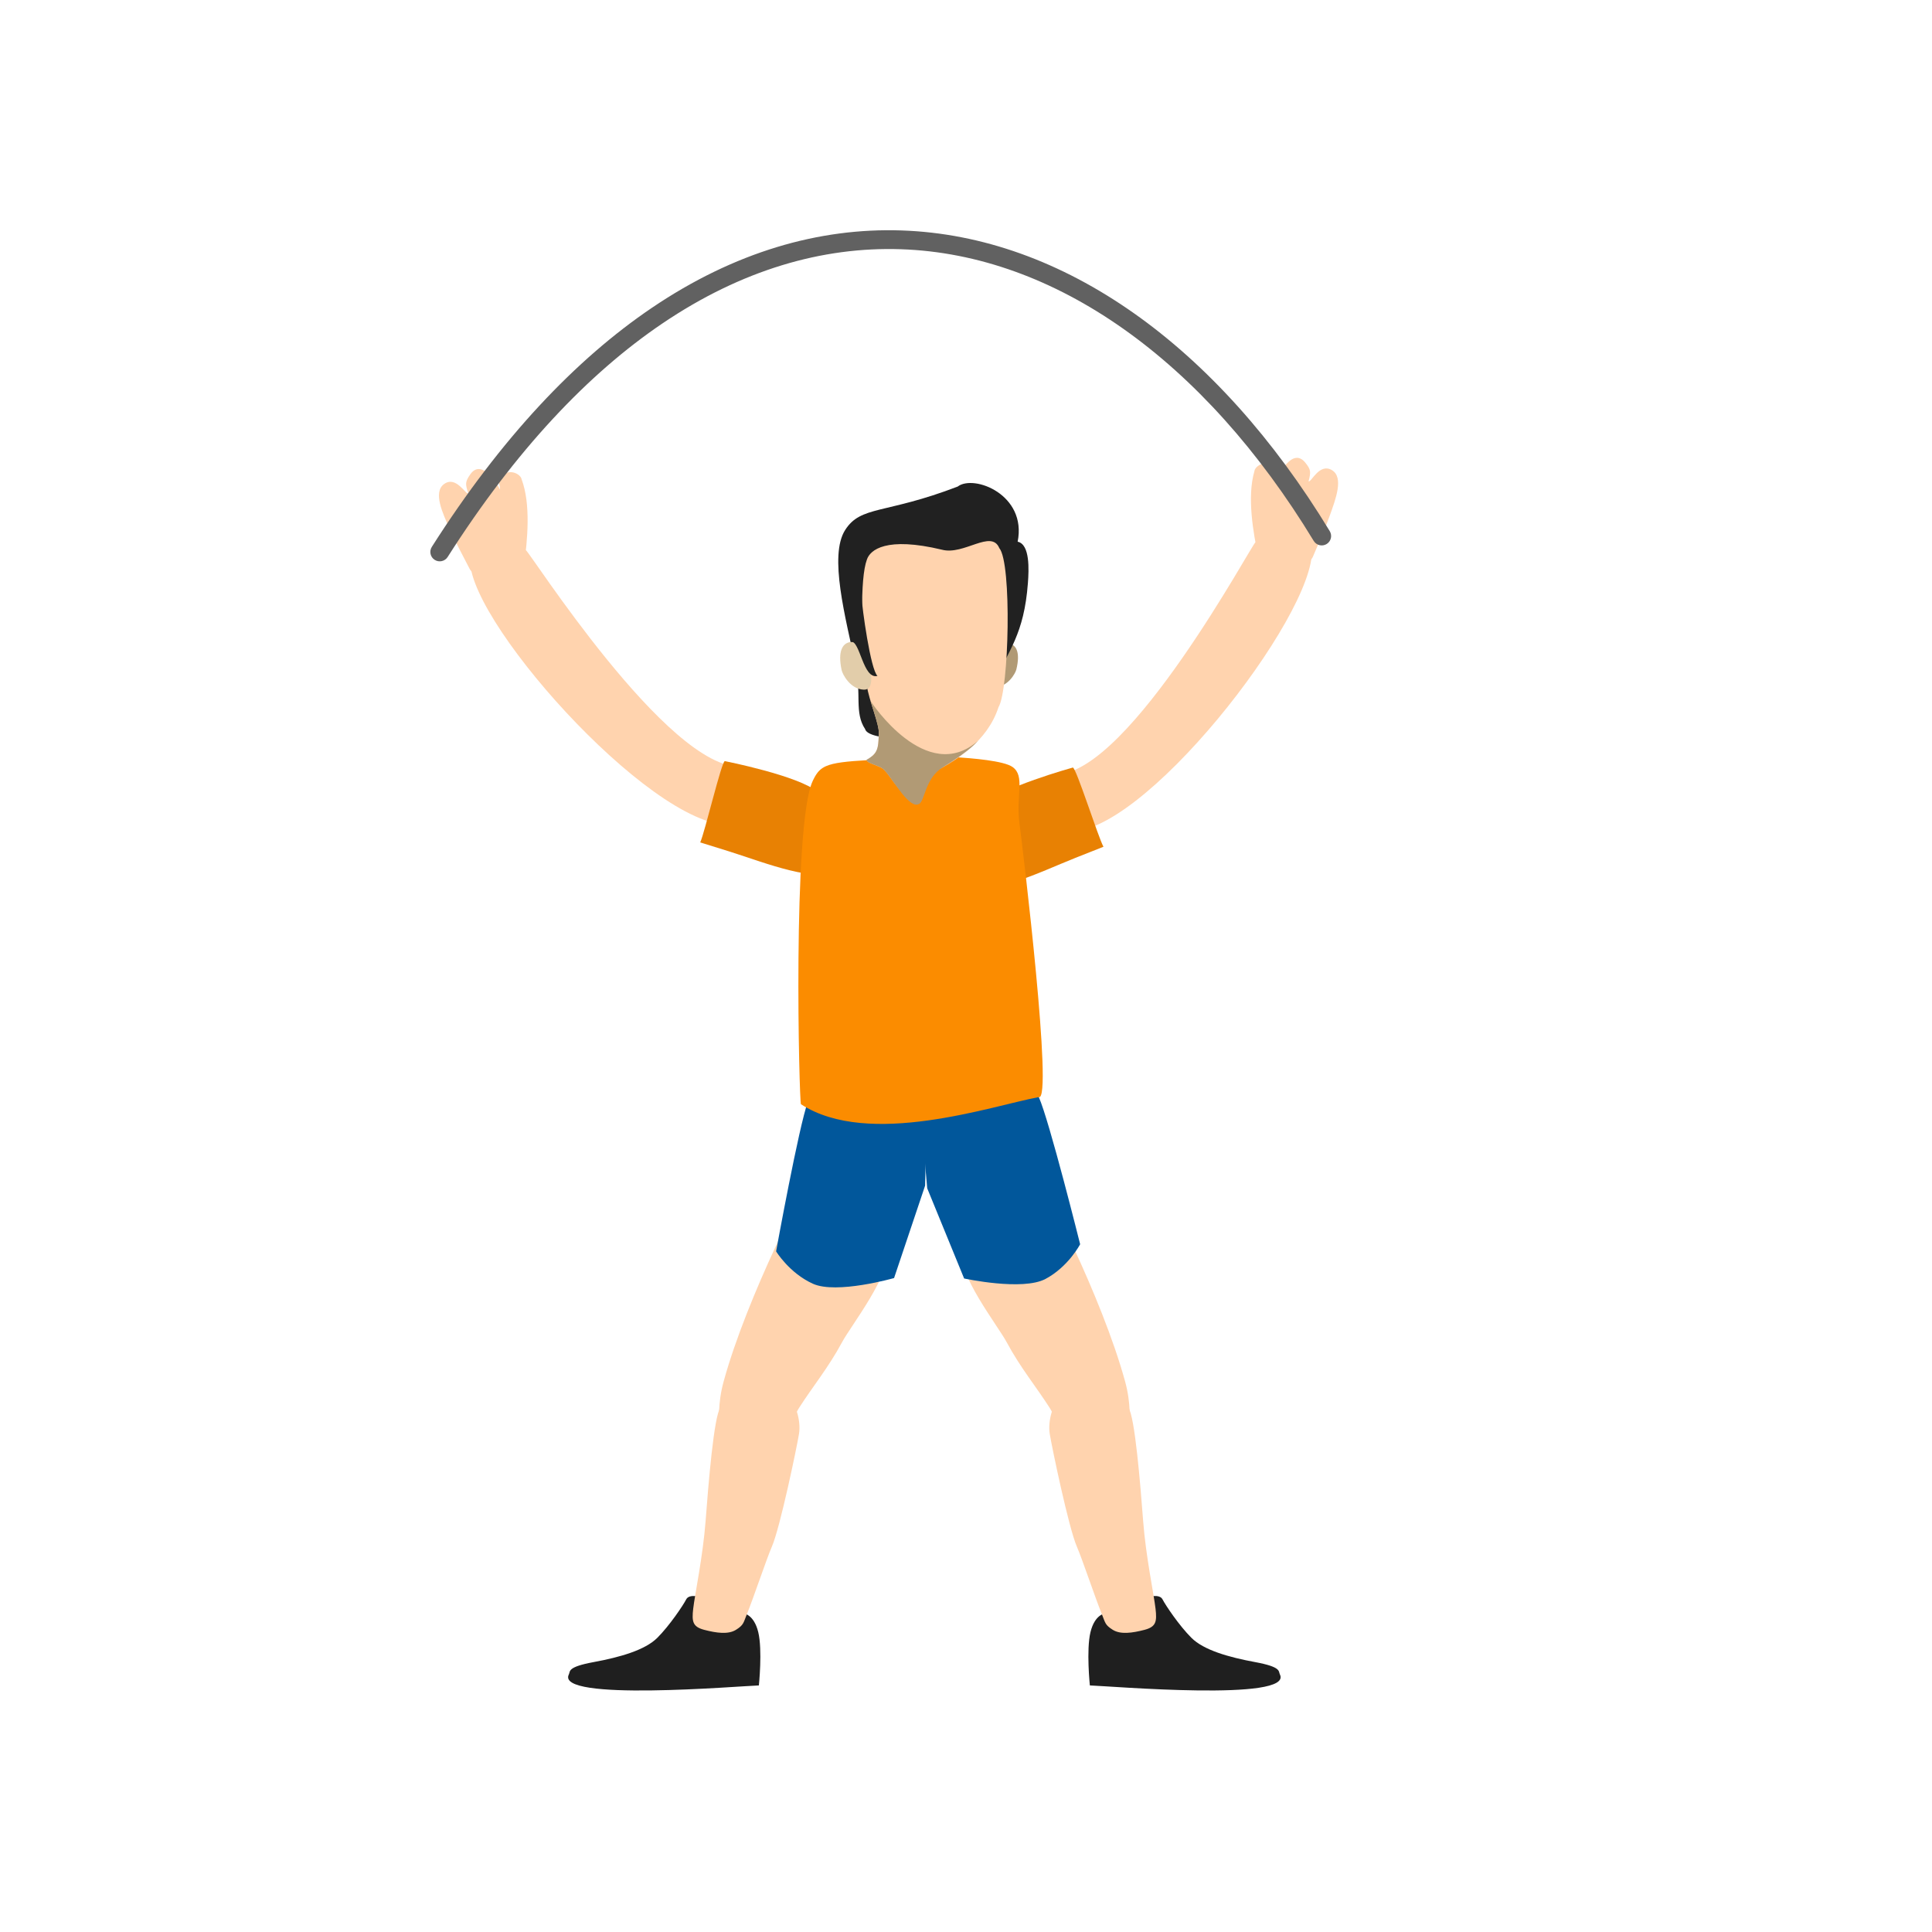 <?xml version="1.0" encoding="UTF-8"?>
<!DOCTYPE svg PUBLIC "-//W3C//DTD SVG 1.1//EN" "http://www.w3.org/Graphics/SVG/1.1/DTD/svg11.dtd">
<!-- Creator: CorelDRAW -->
<svg xmlns="http://www.w3.org/2000/svg" xml:space="preserve" width="2048px" height="2048px" style="shape-rendering:geometricPrecision; text-rendering:geometricPrecision; image-rendering:optimizeQuality; fill-rule:evenodd; clip-rule:evenodd"
viewBox="0 0 2048 2048"
 xmlns:xlink="http://www.w3.org/1999/xlink">
 <defs>
  <style type="text/css">
   <![CDATA[
    .fil9 {fill:none}
    .fil2 {fill:#01579B}
    .fil1 {fill:#1F1F1F}
    .fil6 {fill:#212121}
    .fil5 {fill:#B19A75}
    .fil7 {fill:#E2CDAA}
    .fil3 {fill:#E88103}
    .fil4 {fill:#FB8C00}
    .fil0 {fill:#FFD3AE}
    .fil8 {fill:#616161;fill-rule:nonzero}
   ]]>
  </style>
 </defs>
 <g id="Layer_x0020_1">
  <g id="_357678688">
   <path id="_357679240" class="fil0" d="M939.483 1325.43c6.648,23.85 -37.236,79.43 -46.874,97.393 -14.394,26.828 -31.453,47.453 -45.406,69.321 -7.535,11.809 -17.693,39.314 -24.57,72.619 -3.322,4.665 -38.942,-3.595 -53.523,-8.928 0.513,-11.554 -14.339,-46.404 -2.075,-91.23 24.966,-91.254 89.314,-214.627 91.824,-213.736l1.532 0.543c31.038,11.017 77.784,69.335 79.094,74.017z"/>
   <path id="_357679000" class="fil1" d="M603.041 1774.87c1.602,-3.12 -2.016,-7.772 26.152,-12.969 28.169,-5.194 54.535,-12.725 67.577,-25.727 13.037,-13.006 27.474,-34.574 30.667,-40.819 3.206,-6.242 16.096,-2.335 16.096,-2.335 0,0 3.873,7.292 6.273,19.443 2.394,12.155 9.076,18.151 21.628,14.882 12.557,-3.275 16.974,-17.014 16.974,-17.014 0,0 10.776,0.92 15.371,19.775 4.596,18.849 0.661,56.526 0.661,56.526 -21.103,0.651 -216.358,17.373 -201.399,-11.764z"/>
   <path id="_357678736" class="fil0" d="M837.082 1484.21c6.113,2.928 12.163,21.785 9.904,35.708 -2.259,13.925 -20.073,99.688 -28.763,119.58 -5.668,12.966 -19.246,53.743 -26.441,71.464 -3.836,9.468 -3.347,11.509 -11.617,16.703 -8.257,5.192 -20.812,3.345 -33.402,0.098 -12.592,-3.244 -13.498,-8.809 -11.952,-22.4 1.747,-15.332 10.326,-55.619 13.18,-93.382 2.854,-37.767 8.719,-110.737 15.678,-119.92 6.953,-9.181 12.508,-9.79 18.076,-10.404 5.574,-0.607 49.225,-0.373 55.338,2.552z"/>
  </g>
  <g id="_357679072">
   <path id="_357679096" class="fil0" d="M1020.26 1325.43c-6.647,23.85 37.236,79.43 46.876,97.393 14.394,26.828 31.453,47.453 45.406,69.321 7.534,11.809 17.692,39.314 24.57,72.619 3.322,4.665 38.942,-3.595 53.523,-8.928 -0.513,-11.554 14.337,-46.404 2.075,-91.23 -24.966,-91.254 -89.314,-214.627 -91.824,-213.736l-1.532 0.543c-31.038,11.017 -77.784,69.335 -79.095,74.017z"/>
   <path id="_357678880" class="fil1" d="M1356.7 1774.87c-1.602,-3.12 2.016,-7.772 -26.153,-12.969 -28.168,-5.194 -54.535,-12.725 -67.577,-25.727 -13.036,-13.006 -27.474,-34.574 -30.667,-40.819 -3.206,-6.242 -16.096,-2.335 -16.096,-2.335 0,0 -3.872,7.292 -6.272,19.443 -2.394,12.155 -9.076,18.151 -21.628,14.882 -12.559,-3.275 -16.975,-17.014 -16.975,-17.014 0,0 -10.776,0.92 -15.37,19.775 -4.597,18.849 -0.661,56.526 -0.661,56.526 21.102,0.651 216.357,17.373 201.399,-11.764z"/>
   <path id="_357678592" class="fil0" d="M1122.66 1484.21c-6.112,2.928 -12.163,21.785 -9.904,35.708 2.261,13.925 20.073,99.688 28.765,119.58 5.667,12.966 19.246,53.743 26.441,71.464 3.835,9.468 3.347,11.509 11.616,16.703 8.258,5.192 20.813,3.345 33.403,0.098 12.592,-3.244 13.496,-8.809 11.95,-22.4 -1.746,-15.332 -10.326,-55.619 -13.179,-93.382 -2.854,-37.767 -8.719,-110.737 -15.678,-119.92 -6.953,-9.181 -12.509,-9.79 -18.077,-10.404 -5.572,-0.607 -49.224,-0.373 -55.338,2.552z"/>
  </g>
  <path class="fil0" d="M785.532 812.714c-77.591,3.204 -225.358,-229.767 -228.07,-229.44 -9.389,1.131 -49.393,10.232 -59.169,11.751 1.376,70.108 205.391,295.174 282.814,278.568 3.481,0.118 6.861,-47.862 4.424,-60.879z"/>
  <path class="fil0" d="M1120.56 820.795c77.615,-2.614 207.52,-245.997 210.249,-245.875 9.446,0.426 50.02,6.506 59.882,7.287 3.878,70.015 -182.711,309.727 -261.16,298.964 -3.462,0.378 -10.426,-47.213 -8.972,-60.377z"/>
  <path class="fil0" d="M552.899 507.978c-0.68,-4.543 -11.061,-11.773 -20.898,-4.134 -7.579,5.882 -1.981,5.062 -1.952,15.222 -1.957,-4.511 -19.167,-33.924 -31.513,-16.264 -5.758,8.242 -5.303,10.502 -2.078,20.248 -2.941,1.221 -12.958,-18.906 -25.566,-10.059 -12.325,8.652 -1.449,31.338 5.636,47.411 6.503,14.764 14.605,29.432 21.304,42.598 7.395,14.519 43.147,-4.153 57.702,-3.715 3.513,-26.34 7.378,-64.663 -2.634,-91.306z"/>
  <path class="fil0" d="M1329.72 499.496c0.338,-4.582 10.148,-12.569 20.531,-5.688 7.997,5.298 2.354,4.9 3.086,15.033 1.613,-4.644 16.572,-35.263 30.207,-18.578 6.359,7.787 6.074,10.076 3.588,20.035 3.024,0.998 11.505,-19.823 24.741,-11.944 12.938,7.703 3.793,31.141 -2.07,47.699 -5.38,15.209 -12.36,30.443 -18.053,44.073 -6.288,15.032 -43.337,-0.911 -57.817,0.617 -5.477,-26.002 -12.201,-63.928 -4.212,-91.246z"/>
  <path class="fil2" d="M980.661 1256.8l-32.91 97.987c0,0 -60.93,17.419 -86.061,6.026 -25.129,-11.396 -38.991,-34.33 -38.991,-34.33 0,0 24.209,-133.171 33.679,-158.506 9.464,-25.335 42.236,-92.902 42.236,-92.902 0,0 13.814,25.642 51.361,20.784 12.033,-1.556 23.715,-2.648 34.266,-3.422l-3.581 164.364z"/>
  <path class="fil2" d="M982.865 1259.59l39.155 95.662c0,0 61.926,13.456 86.271,0.467 24.341,-12.991 36.697,-36.77 36.697,-36.77 0,0 -32.74,-131.334 -43.824,-156.007 -11.078,-24.672 -48.135,-89.987 -48.135,-89.987 0,0 -12.132,26.479 -49.915,24.051 -12.11,-0.777 -23.838,-1.114 -34.416,-1.206l14.166 163.791z"/>
  <path class="fil3" d="M877.041 860.394c-4.889,-13.055 10.065,-3.467 -10.145,-20.813 -20.211,-17.342 -98.564,-32.771 -98.564,-32.771 -3.537,0.547 -21.118,75.252 -26.061,86.177 0,0 10.662,3.256 30.332,9.451 43.787,13.784 84.553,31.892 131.625,23.933 2.12,5.943 -12.503,-3.582 -15.501,-17.731 -3.878,-18.3 -8.921,-40.889 -11.686,-48.246z"/>
  <path class="fil3" d="M1032.88 875.194c3.898,-13.384 -10.297,-2.705 8.557,-21.515 18.856,-18.807 95.834,-40.061 95.834,-40.061 3.568,0.281 26.695,73.46 32.441,83.985 0,0 -10.388,4.045 -29.538,11.695 -42.633,17.024 -81.928,38.134 -129.463,33.723 -1.67,6.085 12.198,-4.509 14.128,-18.843 2.497,-18.539 5.835,-41.44 8.041,-48.984z"/>
  <path class="fil4" d="M993.392 801.787l0.006 0 0.015 0 0.025 0.002 0.001 0 0.033 0 0.046 0.001 0.057 0 0.007 0 0.058 0.002 0.073 0.002 0.085 0.001 0.02 0.002 0.074 0.001 0.103 0.002 0.113 0.004 0.031 0 0.091 0.005 0.131 0.004 0.141 0.004 0.048 0.002 0.1 0.001 0.158 0.005 0.167 0.006 0.069 0.001 0.106 0.004 0.183 0.006 0.191 0.006 0.094 0.005 0.106 0.001 0.21 0.008 0.216 0.007 0.122 0.005 0.104 0.001 0.231 0.009 0.241 0.008 0.15 0.006 0.099 0.001 0.256 0.011 0.265 0.009 0.181 0.007 0.089 0.002 0.28 0.009 0.286 0.012 0.217 0.007 0.076 0.005 0.301 0.011 0.308 0.012 0.255 0.009 0.059 0.002 0.321 0.013 0.327 0.014 0.295 0.012 0.04 0.001 0.343 0.014 0.347 0.015 0.335 0.013 0.017 0.002 0.361 0.015 0.366 0.015 0.372 0.015 0.006 0.002 0.372 0.015 0.386 0.018 0.39 0.019 0.033 0.001 0.363 0.017 0.402 0.019 0.409 0.019 0.061 0.004 0.35 0.018 0.418 0.019 0.423 0.021 0.094 0.006 0.333 0.015 0.435 0.024 0.438 0.021 0.126 0.008 0.317 0.015 0.448 0.025 0.451 0.022 0.163 0.011 0.294 0.015 0.462 0.027 0.467 0.025c20.654,1.159 53.812,4.003 62.961,10.538 13.573,9.693 3.377,30.426 7.256,59.509 3.872,29.061 36.007,296.192 20.51,290.38 -49.952,9.354 -180.208,54.313 -252.085,7.573 -1.904,-1.054 -9.268,-296.536 12.451,-342.676l0.17 -0.36 0.17 -0.356 0.022 -0.048 0.146 -0.305 0.17 -0.347 0.045 -0.091 0.293 -0.589 0.067 -0.136 0.103 -0.201 0.169 -0.331 0.089 -0.174 0.079 -0.154 0.172 -0.321 0.111 -0.215 0.058 -0.105 0.309 -0.563 0.033 -0.063 0.174 -0.306 0.037 -0.064 0.22 -0.384 0.266 -0.451 0.012 -0.018c0.231,-0.386 0.465,-0.761 0.702,-1.127l0.06 -0.091c0.377,-0.574 0.764,-1.128 1.163,-1.657l0.034 -0.046 0.052 -0.067 0.197 -0.253 0.17 -0.214 0.027 -0.035 0.403 -0.485 0.415 -0.475 0.027 -0.028 0.397 -0.431 0.057 -0.059 0.162 -0.167c0.219,-0.223 0.442,-0.443 0.67,-0.658l0.119 -0.111 0.11 -0.1 0.35 -0.311 0.04 -0.037 0.081 -0.07 0.241 -0.204 0.193 -0.161 0.052 -0.04 0.014 -0.012c0.32,-0.259 0.652,-0.509 0.993,-0.754l0.012 -0.008 0.015 -0.012 0.034 -0.022 0.484 -0.337 0.052 -0.034 0.013 -0.009 0.487 -0.314 0.092 -0.058 0.032 -0.018 0.449 -0.272 0.133 -0.079 0.158 -0.091 0.299 -0.168 0.177 -0.098 0.125 -0.069 0.526 -0.272 0.009 -0.006 0.086 -0.044 0.524 -0.253 0.073 -0.037 0.047 -0.021 0.33 -0.152 0.332 -0.151 0.004 0c8.183,-3.598 21.422,-5.119 45.978,-6.476l2.96 -0.162 0.021 -0.001 0.596 -0.031 0.129 -0.008 0.713 -0.039 0.066 -0.004 1.716 -0.094 0.087 -0.004 0.844 -0.046 0.18 -0.008 0.798 -0.045 0.278 -0.015 0.748 -0.04 0.384 -0.019 0.68 -0.039 0.497 -0.027 0.608 -0.033 0.618 -0.032 0.526 -0.03 0.743 -0.04 0.438 -0.024 0.872 -0.046 0.341 -0.019 1.007 -0.054 0.237 -0.013 1.148 -0.063 0.126 -0.007 1.289 -0.07 0.014 0 1.326 -0.073 0.106 -0.004 1.245 -0.07 0.229 -0.012 1.142 -0.061 0.357 -0.02 1.033 -0.056 0.487 -0.025 0.922 -0.051 0.617 -0.032 0.804 -0.045 0.752 -0.04 0.684 -0.037 0.885 -0.048 0.56 -0.031 1.02 -0.054 0.432 -0.025 1.155 -0.061 0.302 -0.015 1.291 -0.07 0.174 -0.009 1.422 -0.078 0.044 -0.001 1.465 -0.079 0.086 -0.006 1.376 -0.073 0.219 -0.012 1.24 -0.067 0.345 -0.02 1.106 -0.059 0.475 -0.025 0.969 -0.053 0.598 -0.032 0.833 -0.045 0.72 -0.039 0.699 -0.038 0.837 -0.045 0.567 -0.031 0.95 -0.052 0.436 -0.024 1.059 -0.056 0.308 -0.018 1.161 -0.064 0.183 -0.009 1.258 -0.067 0.066 -0.004 1.296 -0.07 0.051 -0.002 1.217 -0.067 0.163 -0.007 1.076 -0.058 0.266 -0.014 0.94 -0.052 0.364 -0.019 0.807 -0.045 0.456 -0.022 0.68 -0.037 0.536 -0.03 0.56 -0.031 0.613 -0.033 0.444 -0.025 0.677 -0.037 0.335 -0.018 0.733 -0.038 0.235 -0.014 0.78 -0.043 0.143 -0.007 0.811 -0.045 0.06 -0.001 0.82 -0.045 0.015 -0.002 0.752 -0.04 0.081 -0.004 0.631 -0.035 0.135 -0.006 0.52 -0.028 0.177 -0.009 0.417 -0.021 0.208 -0.012 0.324 -0.018 0.227 -0.013 0.242 -0.012 0.231 -0.013 0.17 -0.011 0.223 -0.011 0.111 -0.006 0.2 -0.012 0.064 -0.002 0.163 -0.009 0.028 -0.001 0.107 -0.006 0.008 0 0.039 -0.002z"/>
  <g id="_357676912">
   <path id="_357677368" class="fil5" d="M1055.21 688.482c2.767,-7.396 31.038,-15.771 22.179,21.108 -1.031,4.286 -8.927,18.353 -21.976,18.522 -13.538,0.175 -4.435,-26.854 -0.203,-39.63z"/>
   <path id="_357677248" class="fil6" d="M1015.14 515.8c-77.107,29.583 -102.553,19.828 -119.251,46.051 -17.424,27.358 0.393,92.564 11.236,143.94 6.178,29.276 -1.635,49.674 9.912,67.032 3.352,13.173 69.457,13.963 103.168,-2.882 22.688,-11.337 20.437,-17.687 32.422,-44.085 16.623,-36.614 32.919,-53.395 36.992,-107.72 1.056,-14.074 2.385,-41.094 -10.863,-43.923 10.043,-49.853 -46.433,-71.652 -63.617,-58.414z"/>
   <path id="_357676960" class="fil0" d="M918.921 593.26c-7.443,20.001 -5.999,82.376 -0.037,133.199 0.906,7.723 4.515,18.554 7.668,28.654 2.851,9.136 5.33,17.673 5.098,22.77 -0.743,16.263 -1.116,20.939 -13.057,27.56 -0.08,3.333 11.776,5.826 16.495,8.902 7.696,5.014 17.864,27.816 29.518,29.547 9.334,1.385 11.495,-18.905 17.078,-21.484 32.193,-14.876 65.217,-37.05 76.792,-72.815 11.144,-17.975 14.258,-152.808 0.831,-168.565 -8.456,-20.225 -37.493,7.872 -60.775,1.688 -59.161,-14.191 -76.266,0.189 -79.611,10.545z"/>
   <path id="_357677104" class="fil5" d="M922.765 742.932l0.056 0.187 0.015 0.053 0.041 0.135 0.057 0.189 0.046 0.15 0.011 0.039 0.057 0.189 0.058 0.189 0.018 0.057 0.039 0.133 0.058 0.189 0.048 0.154 0.009 0.037 0.058 0.189 0.058 0.19 0.02 0.059 0.038 0.13 0.059 0.19 0.117 0.38 0.059 0.191 0.02 0.064 0.038 0.126 0.059 0.191 0.059 0.19 0.059 0.191 0.06 0.19 0.02 0.067 0.039 0.123 0.059 0.193 0.052 0.163 0.008 0.027 0.059 0.191 0.06 0.191 0.021 0.071 0.038 0.12 0.06 0.191 0.052 0.168 0.008 0.022 0.059 0.193 0.06 0.19 0.024 0.074 0.035 0.118 0.06 0.19 0.054 0.171 0.006 0.02 0.06 0.191 0.06 0.191 0.024 0.078 0.037 0.113 0.06 0.191 0.054 0.175 0.006 0.017 0.06 0.191 0.06 0.19 0.025 0.081 0.035 0.111 0.06 0.19 0.056 0.178 0.005 0.013 0.06 0.191 0.06 0.191 0.026 0.084 0.032 0.106 0.06 0.19 0.057 0.181 0.004 0.011 0.06 0.19 0.06 0.191 0.027 0.086 0.033 0.103 0.059 0.191 0.058 0.183 0.002 0.007 0.06 0.19 0.059 0.19 0.028 0.09 0.032 0.099 0.059 0.19 0.058 0.187 0.001 0.002 0.06 0.19 0.059 0.189 0.028 0.092 0.031 0.097 0.059 0.189 0.059 0.189c2.85,9.136 5.329,17.673 5.096,22.77l-0.002 0.046 -0.002 0.045 -0.001 0.046 -0.002 0.044 -0.001 0.046 -0.002 0.045 -0.002 0.044 -0.002 0.046 -0.001 0.044 -0.002 0.046 -0.002 0.044 -0.002 0.045 -0.002 0.045 -0.001 0.045 -0.002 0.044 -0.002 0.045 -0.001 0.035 -0.001 0.008 -0.002 0.045 0 0.044 -0.002 0.045 -0.002 0.044 -0.002 0.044 -0.002 0.045 -0.002 0.043 -0.001 0.045 -0.002 0.044 -0.002 0.044 -0.002 0.044 -0.001 0.044 -0.002 0.044 -0.002 0.044 -0.002 0.043 -0.001 0.045 -0.001 0.027 0 0.015 -0.002 0.044 -0.002 0.043 -0.002 0.044 -0.002 0.044 -0.001 0.043 -0.002 0.044 -0.002 0.043 -0.002 0.044 -0.002 0.041 -0.001 0.044 -0.002 0.043 -0.002 0.043 -0.001 0.043 -0.001 0.044 -0.002 0.041 -0.002 0.043 -0.001 0.019 -0.001 0.024 -0.002 0.043 -0.001 0.041 -0.002 0.044 -0.002 0.043 -0.002 0.041 -0.002 0.043 -0.001 0.041 -0.002 0.043 -0.002 0.041 -0.002 0.043 0 0.04 -0.002 0.043 -0.002 0.043 -0.007 0.135 -0.026 0.516 -0.009 0.172 -0.025 0.465 -0.012 0.208c-0.531,9.771 -0.97,15.638 -9.517,21.285l-0.268 0.175 -0.058 0.035 -0.392 0.249 -0.021 0.013 -0.143 0.09 -0.343 0.211 -0.004 0.002 -0.361 0.217 -0.138 0.084 -0.091 0.053 -0.426 0.25 -0.063 0.037 -0.471 0.27 -0.033 0.018 -0.519 0.291 0 0.013 0 0.015 0.001 0.038 0.006 0.11 0.008 0.057 0.014 0.091 0.022 0.084 0.017 0.066 0.028 0.078 0.031 0.08 0.004 0.009 0.059 0.125 0.014 0.026 0.027 0.046 0.058 0.099 0.015 0.024 0.085 0.123 0.005 0.005 0.098 0.124 0.019 0.024 0.109 0.124 0.021 0.022 0.122 0.123 0.022 0.022 0.133 0.123 0.025 0.021 0.144 0.123 0.169 0.136 0.012 0.008 0.026 0.02 0.165 0.122 0.028 0.021 0.176 0.12 0.028 0.02 0.187 0.123 0.03 0.018 0.196 0.122 0.235 0.139 0.031 0.018 0.215 0.122 0.031 0.018 0.223 0.12 0.032 0.018 0.23 0.12 0.033 0.017 0.237 0.12 0.033 0.017 0.247 0.12 0.033 0.017 0.254 0.12 0.032 0.014 0.262 0.122 0.032 0.014 0.268 0.12 0.031 0.015 0.275 0.12 0.032 0.013 0.28 0.122 0.032 0.013 0.285 0.12 0.032 0.014 0.291 0.12 0.031 0.013 0.296 0.12 0.03 0.013 0.301 0.12 0.03 0.013 0.304 0.122 0.03 0.011 0.308 0.122 0.028 0.012 0.311 0.122 0.028 0.011 0.313 0.123 0.027 0.011 0.317 0.123 0.026 0.009 0.319 0.123 0.026 0.011 0.321 0.122 0.024 0.009 0.322 0.124 0.024 0.008 0.322 0.125 0.022 0.008 0.324 0.125 0.021 0.007 0.324 0.125 0.02 0.009 0.324 0.124 0.019 0.008 0.322 0.126 0.019 0.007 0.322 0.126 0.017 0.007 0.32 0.128 0.015 0.006 0.319 0.129 0.015 0.006 0.315 0.128 0.014 0.007 0.313 0.13 0.012 0.005 0.311 0.13 0.012 0.006 0.306 0.13 0.011 0.005 0.302 0.132 0.009 0.005 0.298 0.132 0.008 0.004 0.292 0.133 0.008 0.004 0.286 0.135 0.007 0.004 0.281 0.136 0.006 0.002 0.274 0.137 0.005 0.002 0.267 0.137 0.004 0.002 0.261 0.138 0.002 0.001 0.252 0.139 0.002 0.001 0.244 0.142 0.001 0 0.236 0.143 0 0.001 0.226 0.143c7.696,5.013 23.902,36.879 35.556,38.608 1.101,0.163 2.347,-0.097 3.694,-0.678 6.167,-3.633 6.474,-27.614 25.083,-38.873 11.807,-7.142 25.231,-16.564 32.089,-22.893l0.091 -0.085 0.017 -0.017 1.129 -1.07 0.202 -0.195c0.335,-0.324 0.67,-0.648 1,-0.976l0.097 -0.093 0.135 -0.135 1.039 -1.044 0.005 -0.005 0.018 -0.017 0.037 -0.039c0.376,-0.383 0.749,-0.767 1.12,-1.154l0.056 -0.059 0.293 -0.312c-27.314,23.947 -55.682,13.7 -77.287,-2.712 -21.407,-16.263 -36.175,-38.576 -36.696,-39.666z"/>
   <path id="_357677488" class="fil7" d="M916.96 687.884c-2.783,-8.148 -33.336,-18.163 -24.833,22.311 0.987,4.704 9.154,20.285 23.372,20.878 14.75,0.615 5.674,-29.131 1.461,-43.189z"/>
   <path id="_357677320" class="fil6" d="M901.978 680.328l11.379 -47.549c0.339,10.952 9.559,77.665 16.824,83.701 -15.393,4.147 -18.524,-38.089 -28.202,-36.152z"/>
  </g>
  <path class="fil8" d="M474.537 590.428c-2.955,4.638 -9.112,6.002 -13.75,3.047 -4.638,-2.955 -6.002,-9.112 -3.047,-13.75 73.56,-115.569 152.531,-198.801 233.319,-253.448 87.482,-59.175 177.149,-84.933 264.49,-82.002 86.039,2.888 169.562,33.613 246.294,87.651 77.644,54.678 148.394,133.304 207.764,231.134 2.848,4.702 1.343,10.825 -3.359,13.672 -4.702,2.848 -10.825,1.343 -13.672,-3.359 -57.895,-95.398 -126.756,-171.979 -202.218,-225.119 -73.612,-51.84 -153.462,-81.306 -235.435,-84.058 -83.177,-2.791 -168.827,21.913 -252.694,78.643 -78.658,53.206 -155.711,134.503 -227.692,247.59z"/>
  <rect class="fil9" width="2048" height="2048"/>
 </g>
</svg>
